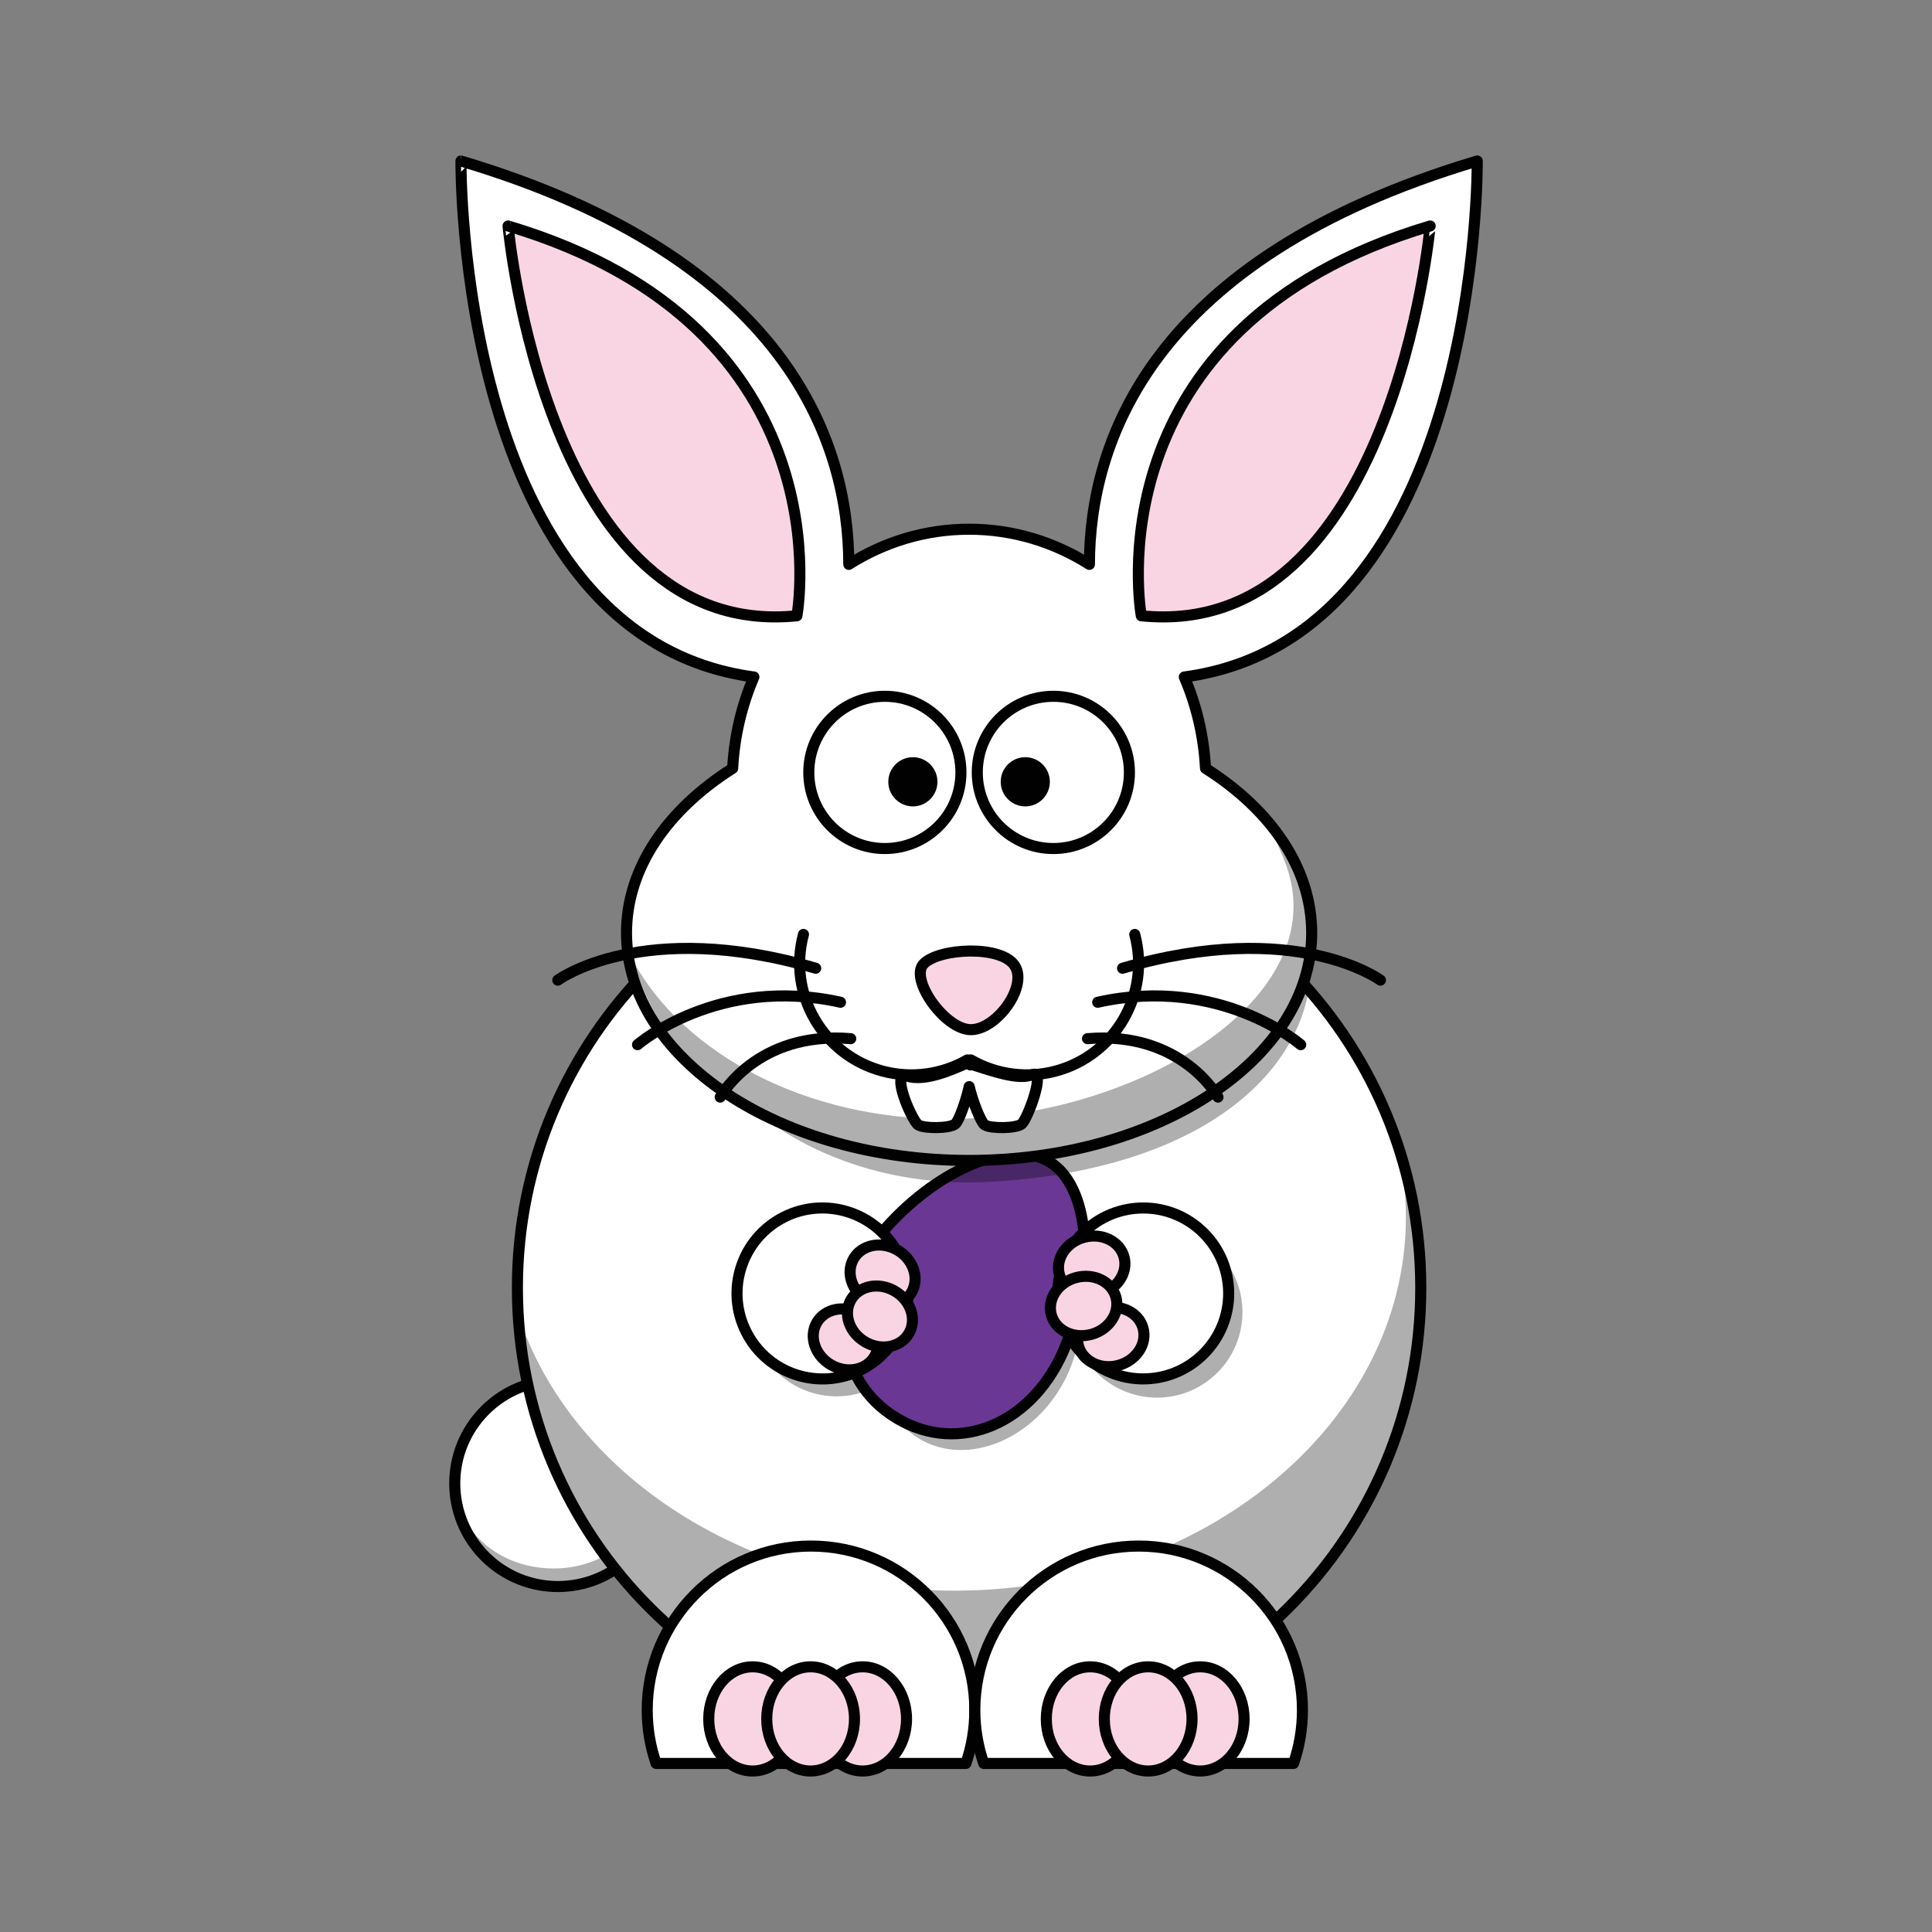 <svg:svg xmlns:dc="http://purl.org/dc/elements/1.1/" xmlns:ns2="http://web.resource.org/cc/" xmlns:rdf="http://www.w3.org/1999/02/22-rdf-syntax-ns#" xmlns:svg="http://www.w3.org/2000/svg" height="697.848" id="Layer_1" version="1.0" viewBox="-162.259 -56.154 697.848 697.848" width="697.848" xml:space="preserve">
<svg:rect x="-162.259" y="-56.154" width="697.848" height="697.848" fill="#808080" stroke="none"/>
<svg:g id="g236">
	<svg:g id="g238">
		<svg:path d="m65.645 505.98c-14.569 14.57-38.179 14.58-52.735 0.03-14.555-14.56-14.545-38.17 0.023-52.74 14.569-14.56 38.179-14.57 52.733-0.02 14.558 14.56 14.546 38.17-0.021 52.73v0z" fill="#fff" id="path3161_1_" stroke="#010101" stroke-linecap="round" stroke-linejoin="round" stroke-width="4" />
		<svg:path d="m72.284 459.87c1.805 4.39 2.806 9.18 2.806 14.21 0 20.61-16.688 36.31-37.273 36.31-13.633 0-25.55-6.33-32.048-17.26 5.584 13.55 18.908 23.09 34.464 23.09 20.585 0 37.273-16.7 37.273-37.3 0-6.96-1.909-13.47-5.222-19.05z" fill="#010101" fill-opacity=".314" id="path241" />
	</svg:g>
	<svg:g id="layer1" transform="translate(-141.26 -219.8)">
		<svg:path d="m492.19 628.82c0.04 90.19-72.98 163.32-163.09 163.36-90.11 0.03-163.18-73.06-163.21-163.24v-0.12c-0.03-90.18 72.99-163.32 163.09-163.35 90.11-0.03 163.18 73.05 163.21 163.24v0.11z" fill="#fff" id="path2385" stroke="#010101" stroke-linecap="round" stroke-linejoin="round" stroke-width="4" />
		<svg:path d="m329.04 465.53c-17.36 0-34.08 2.74-49.77 7.77 14.11-3.3 29.01-5.08 44.39-5.08 42.22 0 80.72 13.27 109.7 35.07-28.29-23.58-64.67-37.76-104.32-37.76zm154.51 110.71c2.14 8.72 3.27 17.73 3.27 26.97 0 74.51-73.1 134.99-163.16 134.99-75.31 0-138.73-42.28-157.49-99.71 5.01 85.65 76.05 153.64 162.87 153.64 90.06 0 163.15-73.16 163.15-163.3 0-18.39-3.04-36.09-8.64-52.59z" fill="#010101" fill-opacity=".314" id="path3276" />
		<svg:g id="g246" stroke="#010101" stroke-linecap="round" stroke-linejoin="round" stroke-width="4">
			<svg:g id="g248">
				<svg:path d="m271.93 722.09c-32.67 0-59.15 26.54-59.15 59.23 0 6.76 1.13 13.24 3.22 19.29h111.89c2.09-6.05 3.22-12.53 3.22-19.29 0-32.69-26.52-59.23-59.18-59.23z" fill="#fff" id="path3165" />
				<svg:g fill="#f9d5e4" id="g251">
					<svg:path d="m266.69 784.53c0 10.39-7.09 18.81-15.85 18.81-8.75 0-15.84-8.42-15.84-18.81s7.09-18.82 15.84-18.82c8.76 0 15.85 8.43 15.85 18.82z" id="path3220" />
					<svg:path d="m306.44 784.53c0 10.39-7.1 18.81-15.85 18.81s-15.84-8.42-15.84-18.81 7.09-18.82 15.84-18.82 15.85 8.43 15.85 18.82z" id="path3224" />
					<svg:path d="m287.64 784.53c0 10.39-7.1 18.81-15.85 18.81s-15.84-8.42-15.84-18.81 7.09-18.82 15.84-18.82 15.85 8.43 15.85 18.82z" id="path3222" />
				</svg:g>
			</svg:g>
			<svg:g id="g256">
				<svg:path d="m390.3 722.09c-32.66 0-59.19 26.54-59.19 59.23 0 6.76 1.14 13.24 3.23 19.29h111.89c2.09-6.05 3.22-12.53 3.22-19.29 0-32.69-26.49-59.23-59.15-59.23z" fill="#fff" id="path3163" />
				<svg:g fill="#f9d5e4" id="g259">
					<svg:path d="m388.62 784.53c0 10.39-7.1 18.81-15.85 18.81s-15.84-8.42-15.84-18.81 7.09-18.82 15.84-18.82c8.76 0 15.85 8.43 15.85 18.82z" id="path3226" />
					<svg:path d="m428.37 784.53c0 10.39-7.1 18.81-15.85 18.81s-15.84-8.42-15.84-18.81 7.09-18.82 15.84-18.82c8.76 0 15.85 8.43 15.85 18.82z" id="path3228" />
					<svg:path d="m409.57 784.53c0 10.39-7.1 18.81-15.85 18.81s-15.84-8.42-15.84-18.81 7.09-18.82 15.84-18.82c8.76 0 15.85 8.43 15.85 18.82z" id="path3230" />
				</svg:g>
			</svg:g>
		</svg:g>
		<svg:path d="m312.02 637.13c0 17.05-13.81 30.88-30.85 30.88s-30.85-13.83-30.85-30.88c0-17.06 13.81-30.89 30.85-30.89s30.85 13.83 30.85 30.89z" fill="#010101" fill-opacity=".314" id="path3242" />
		<svg:g id="g265">
			<svg:path d="m361.67 665.56c-12.13 19.61-34.97 27.46-51.01 17.54s-19.22-33.86-7.09-53.47 34.97-27.47 51.01-17.55 19.22 33.86 7.09 53.48z" fill="#010101" fill-opacity=".314" id="path3242_1_" />
			<svg:path d="m363.91 649.71c-11.13 28.05-38.45 39.77-61.04 26.18-22.58-13.59-25.19-43.32-5.84-66.41 19.36-23.1 46.68-34.82 61.03-26.18 14.36 8.63 16.97 38.37 5.85 66.41z" fill="#6a3794" id="path268" stroke="#010101" stroke-width="4" />
		</svg:g>
		<svg:path d="m302.8 615.42c8.53 14.77 3.48 33.65-11.28 42.17s-33.64 3.46-42.16-11.31c-8.53-14.78-3.48-33.66 11.28-42.18 14.75-8.52 33.63-3.45 42.16 11.32v0z" fill="#fff" id="path3159" stroke="#010101" stroke-linecap="round" stroke-linejoin="round" stroke-width="4" />
		<svg:g id="g271">
			<svg:path d="m427.78 637.6c0 17.06-13.81 30.88-30.85 30.88s-30.85-13.82-30.85-30.88c0-17.05 13.81-30.88 30.85-30.88s30.85 13.83 30.85 30.88z" fill="#010101" fill-opacity=".314" id="path3244" />
			<svg:path d="m413.76 652.66c-12.07 12.07-31.61 12.07-43.66 0.02-12.05-12.04-12.04-31.59 0.02-43.65s31.6-12.07 43.65-0.02 12.05 31.59-0.01 43.65v0z" fill="#fff" id="path3161" stroke="#010101" stroke-linecap="round" stroke-linejoin="round" stroke-width="4" />
		</svg:g>
		<svg:path d="m406.96 408.83c1.53 6.33 2.35 12.97 2.35 19.78 0 46.47-37.71 100.3-84.13 100.3-33.84 0-63-28.61-76.34-62.12 10.33 38.69 42.52 74.97 80.62 74.97 46.43 0 84.13-53.87 84.13-100.34 0-11.56-2.36-22.56-6.59-32.59h-0.04z" fill="#010101" fill-opacity=".314" id="path3246" />
		<svg:g fill="#f9d5e4" id="g276" stroke="#010101" stroke-linecap="round" stroke-linejoin="round" stroke-width="4">
			<svg:path d="m289.8 638.24c5.78 3.34 8.09 10.17 5.16 15.25-2.93 5.09-10 6.49-15.78 3.15s-8.09-10.17-5.16-15.25 9.99-6.49 15.78-3.15z" id="path3264" />
			<svg:path d="m303.11 615.16c5.78 3.34 8.09 10.17 5.16 15.26-2.93 5.08-9.99 6.49-15.78 3.14-5.78-3.34-8.09-10.17-5.16-15.25s9.99-6.49 15.78-3.15z" id="path3266" />
			<svg:path d="m302.16 629.97c5.78 3.35 8.1 10.17 5.16 15.26-2.93 5.08-9.99 6.49-15.77 3.15-5.79-3.35-8.1-10.17-5.17-15.26 2.93-5.08 10-6.49 15.78-3.15z" id="path3268" />
		</svg:g>
		<svg:g fill="#f9d5e4" id="g281" stroke="#010101" stroke-linecap="round" stroke-linejoin="round" stroke-width="4">
			<svg:path d="m377.47 636.31c-6.45 1.73-10.45 7.73-8.94 13.39 1.52 5.67 7.98 8.86 14.43 7.13s10.45-7.73 8.93-13.4c-1.51-5.67-7.97-8.85-14.42-7.12z" id="path3270" />
			<svg:path d="m370.58 610.57c-6.45 1.73-10.45 7.73-8.93 13.39 1.51 5.67 7.97 8.86 14.42 7.13s10.45-7.73 8.94-13.39c-1.52-5.67-7.98-8.86-14.43-7.13z" id="path3272" />
			<svg:path d="m367.66 625.12c-6.45 1.73-10.45 7.73-8.93 13.39 1.51 5.67 7.97 8.86 14.42 7.13s10.45-7.73 8.94-13.4c-1.52-5.66-7.98-8.85-14.43-7.12z" id="path3274" />
		</svg:g>
		<svg:path d="m438.2 465.78c1.46 5.81 4.19 10.02 7 17.98 17.2 48.77-52.15 92.08-116.41 92.08-48.19 0-89.57-23.19-107.25-56.23 10.67 42.14 57.8 73.8 114.13 70.95 80.73-4.1 122.88-43.76 116.41-89.09-1.79-12.52-4.15-24.34-13.88-35.69z" fill="#010101" fill-opacity=".314" id="path3293_1_" />
	</svg:g>
	<svg:g id="g287">
		<svg:g id="g289">
			<svg:g id="g291">
				<svg:path d="m371.33 2c-118.66 35.347-140 102.32-140.09 145.7-12.74-8.06-27.59-12.7-43.45-12.7-15.87 0-30.72 4.64-43.46 12.7-0.09-43.38-21.43-110.35-140.09-145.7-0.001 0-1.681 171.94 105.81 186.38-4.35 10.13-7.05 21.26-7.67 32.99-23.623 14.96-38.345 36.07-38.345 59.46 0 45.38 55.405 82.17 123.74 82.17 68.35 0 123.75-36.79 123.75-82.17 0-23.39-14.72-44.5-38.35-59.46-0.62-11.73-3.31-22.86-7.66-32.99 107.49-14.44 105.81-186.38 105.81-186.38z" fill="#fff" id="path293" stroke="#010101" stroke-linecap="round" stroke-linejoin="round" stroke-width="4" />
				<svg:path d="m294.8 237.98c1.54 5.82 4.41 10.02 7.36 17.98 18.1 48.77-54.85 92.09-122.45 92.09-50.69 0-94.211-23.19-112.81-56.24 11.226 42.14 60.8 73.81 120.05 70.95 84.92-4.09 129.26-43.76 122.45-89.09-1.88-12.51-4.36-24.34-14.6-35.69z" fill="#010101" fill-opacity=".314" id="path3293" />
			</svg:g>
			<svg:g fill="#f9d5e4" id="g296" stroke="#010101" stroke-linecap="round" stroke-linejoin="round" stroke-width="4">
				<svg:path d="m125.59 166.27s19.16-104.02-104.33-140.8c-0.002-0.001 13.684 150 104.33 140.8z" id="path298" />
				<svg:path d="m249.98 166.27s-19.16-104.02 104.34-140.8c-0.01-0.001-13.69 150-104.34 140.8z" id="path300" />
			</svg:g>
		</svg:g>
		<svg:g id="g302">
			<svg:path d="m171.33 292.05c5.38-5.75 28.22-6.99 33 0.72 4.77 7.71-7.18 23.69-16.5 22.97-9.3-0.72-21.53-18.32-16.5-23.69z" fill="#f9d5e4" id="path3192_1_" stroke="#010101" stroke-width="4" />
			<svg:g id="g305">
				<svg:g id="g307">
					<svg:path d="m184.83 222.85c0 15.18-12.3 27.49-27.48 27.49-15.17 0-27.47-12.31-27.47-27.49 0-15.19 12.3-27.5 27.47-27.5 15.18 0 27.48 12.31 27.48 27.5z" fill="#fff" id="path3177_1_" stroke="#010101" stroke-linecap="round" stroke-linejoin="round" stroke-width="4" />
					<svg:path d="m176.35 226.23c0 4.91-3.97 8.89-8.87 8.89-4.91 0-8.88-3.98-8.88-8.89s3.97-8.88 8.88-8.88c4.9 0 8.87 3.97 8.87 8.88z" fill="#010101" id="path3181_1_" />
				</svg:g>
				<svg:g id="g311">
					<svg:path d="m245.69 222.85c0 15.18-12.3 27.49-27.47 27.49-15.18 0-27.48-12.31-27.48-27.49 0-15.19 12.3-27.5 27.48-27.5 15.17 0 27.47 12.31 27.47 27.5z" fill="#fff" id="path3179_1_" stroke="#010101" stroke-linecap="round" stroke-linejoin="round" stroke-width="4" />
					<svg:path d="m216.95 226.23c0 4.91-3.97 8.89-8.87 8.89s-8.88-3.98-8.88-8.89 3.98-8.88 8.88-8.88 8.87 3.97 8.87 8.88z" fill="#010101" id="path3183_1_" />
				</svg:g>
			</svg:g>
			<svg:g id="g315" stroke="#010101" stroke-linejoin="round" stroke-width="4">
				<svg:path d="m210.61 332.03c-4.93 2.11-14.62-1.41-21.2-3.48-0.47-0.15-0.84-0.14-1.16-0.03-0.31-0.62-0.83-0.83-1.64-0.49-4.93 2.11-14.62 6.59-21.2 4.52-6.16-1.93 1.76 16.08 3.96 17.59 2.05 1.4 11.46 1.38 13.44-0.33 1.26-1.1 3.74-7.77 5.01-13.47 1.37 5.86 4.34 12.96 5.56 13.8 2.04 1.4 11.45 1.38 13.43-0.33 2.15-1.87 8.87-19.95 3.8-17.78z" fill="#fff" id="path317" />
				<svg:g fill="none" id="g3178" stroke-linecap="round" transform="translate(-2.522 -5.036)">
					<svg:path d="m250.14 286.4c5.77 21.5-7.02 43.6-28.56 49.36-10.35 2.76-21.37 1.31-30.65-4.03" id="path2400" />
					<svg:path d="m130.48 286.4c-5.77 21.5 7.01 43.6 28.56 49.36 10.34 2.76 21.37 1.31 30.64-4.03" id="path3176" />
				</svg:g>
			</svg:g>
			<svg:g fill="none" id="g322" stroke="#010101" stroke-linecap="round" stroke-width="4">
				<svg:g id="g3188" transform="translate(0 -10.702)">
					<svg:path d="m243.21 304.28c62.57-18.33 93.15 4.3 93.15 4.3" id="path3182" />
					<svg:path d="m234.23 316.57c44.31-9.88 73.33 15.33 73.33 15.33" id="path3184" />
					<svg:path d="m230.55 329.72c34.09-2.84 47.14 21.11 47.14 21.11" id="path3186" />
				</svg:g>
				<svg:g id="g3193" transform="matrix(-1 0 0 1 651.56 -10.702)">
					<svg:path d="m519.19 304.28c62.57-18.33 93.15 4.3 93.15 4.3" id="path3195" />
					<svg:path d="m510.22 316.57c44.31-9.88 73.32 15.33 73.32 15.33" id="path3197" />
					<svg:path d="m506.53 329.72c34.09-2.84 47.15 21.11 47.15 21.11" id="path3199" />
				</svg:g>
			</svg:g>
		</svg:g>
	</svg:g>
</svg:g>
</svg:svg>